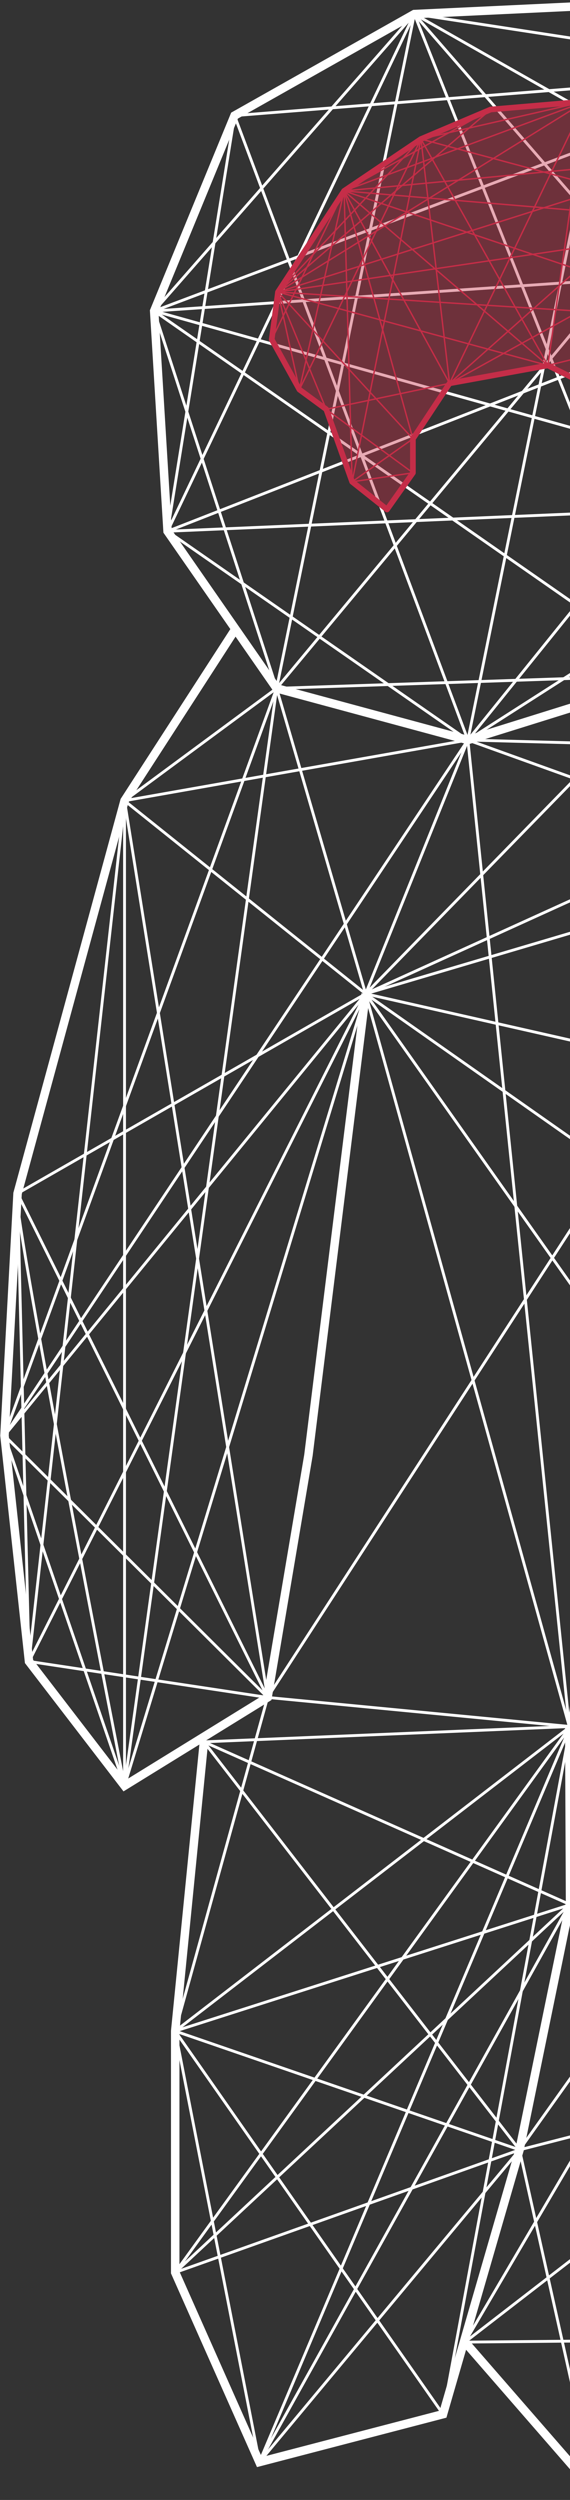 <svg width="508" height="2225" viewBox="0 0 508 2225" fill="none" xmlns="http://www.w3.org/2000/svg">
<rect x="0" y="0" width="508" height="2225" fill="#333333" stroke="none"/>
<path d="M416.995 658.654L602.833 600.68L747.725 447.26L759.67 234.144L703.419 63.668L549.97 4L369.272 12.528L209.019 102.892L137.406 276.784L149.351 472.816L246.519 612.625L416.995 658.654Z" stroke="white" stroke-width="7.553" stroke-miterlimit="10"/>
<path d="M759.672 1497.42L749.449 1630.4L722.171 1846.93L672.725 2082.18L531.222 2218.58L414.442 2084.51" stroke="white" stroke-width="7.553" stroke-miterlimit="10"/>
<path d="M181.741 1550.29L156.156 1807.71V2022.52L231.187 2191.3L394.828 2148.66L463.024 1913.4L508.062 1693.91L507.359 1536.65" stroke="white" stroke-width="7.553" stroke-miterlimit="10"/>
<path d="M209.823 559.85L110.989 712.638L15.658 1062.17L4 1277.7L25.852 1478.7L110.989 1589.37L238.48 1510.75L274.889 1295.19L325.857 884.492" stroke="white" stroke-width="7.553" stroke-miterlimit="10"/>
<path d="M416.997 658.653L209.02 102.891" stroke="white" stroke-width="2.518" stroke-linecap="round" stroke-linejoin="round"/>
<path d="M246.519 612.625L137.406 276.785" stroke="white" stroke-width="2.518" stroke-linecap="round" stroke-linejoin="round"/>
<path d="M416.997 658.654L549.972 4" stroke="white" stroke-width="2.518" stroke-linecap="round" stroke-linejoin="round"/>
<path d="M246.52 612.624L369.273 12.527" stroke="white" stroke-width="2.518" stroke-linecap="round" stroke-linejoin="round"/>
<path d="M416.997 658.653L759.671 234.143" stroke="white" stroke-width="2.518" stroke-linecap="round" stroke-linejoin="round"/>
<path d="M246.52 612.624L703.42 63.667" stroke="white" stroke-width="2.518" stroke-linecap="round" stroke-linejoin="round"/>
<path d="M759.67 234.143L137.406 276.783L703.419 63.667" stroke="white" stroke-width="2.518" stroke-linecap="round" stroke-linejoin="round"/>
<path d="M549.972 4L759.671 234.144L369.274 12.528L703.42 63.668L209.02 102.892" stroke="white" stroke-width="2.518" stroke-linecap="round" stroke-linejoin="round"/>
<path d="M747.725 447.259L703.419 63.667L602.833 600.679L759.67 234.143L149.351 472.815L369.272 12.527L137.406 276.783" stroke="white" stroke-width="2.518" stroke-linecap="round" stroke-linejoin="round"/>
<path d="M747.725 447.259L369.272 12.527L602.833 600.679" stroke="white" stroke-width="2.518" stroke-linecap="round" stroke-linejoin="round"/>
<path d="M149.351 472.816L747.725 447.261L137.406 276.785L602.833 600.68" stroke="white" stroke-width="2.518" stroke-linecap="round" stroke-linejoin="round"/>
<path d="M246.52 612.624L602.834 600.679" stroke="white" stroke-width="2.518" stroke-linecap="round" stroke-linejoin="round"/>
<path d="M209.02 102.891L149.352 472.815L416.996 658.653L747.726 447.26" stroke="white" stroke-width="2.518" stroke-linecap="round" stroke-linejoin="round"/>
<path d="M238.48 1510.75L25.852 1478.7L110.989 712.637V1589.37L325.857 884.491L25.852 1478.7" stroke="white" stroke-width="2.518" stroke-linecap="round" stroke-linejoin="round"/>
<path d="M15.661 1062.17L238.483 1510.75L110.992 712.636L325.86 884.49L246.523 612.625L110.992 1589.39C110.992 1589.39 5.583 1052.12 15.661 1062.17Z" stroke="white" stroke-width="2.518" stroke-linecap="round" stroke-linejoin="round"/>
<path d="M325.859 884.49L15.66 1062.17L25.854 1478.7" stroke="white" stroke-width="2.518" stroke-linecap="round" stroke-linejoin="round"/>
<path d="M4 1277.7L110.989 1589.36" stroke="white" stroke-width="2.518" stroke-linecap="round" stroke-linejoin="round"/>
<path d="M416.998 658.653L800.591 668.876L325.86 884.49L759.673 982.578" stroke="white" stroke-width="2.518" stroke-linecap="round" stroke-linejoin="round"/>
<path d="M896.065 1038.83L759.673 1497.42L909.704 1246.81L771.618 1197.39L325.86 884.49L759.673 1497.42L507.362 1536.65" stroke="white" stroke-width="2.518" stroke-linecap="round" stroke-linejoin="round"/>
<path d="M602.833 600.678L800.588 668.875L720.475 767.766M602.833 600.678L720.475 767.766M602.833 600.678L325.857 884.489M720.475 767.766L896.062 1038.83L682.257 516.575L720.475 767.766ZM720.475 767.766L325.857 884.489M720.475 767.766L416.996 658.652M720.475 767.766L238.48 1510.74L4 1277.7M720.475 767.766L507.359 1536.64M325.857 884.489L416.996 658.652M325.857 884.489L4 1277.7M416.996 658.652L110.989 712.635L246.52 612.624L4 1277.7M416.996 658.652L4 1277.7" stroke="white" stroke-width="2.518" stroke-linecap="round" stroke-linejoin="round"/>
<path d="M416.997 658.653L507.36 1536.65L602.835 600.679" stroke="white" stroke-width="2.518" stroke-linecap="round" stroke-linejoin="round"/>
<path d="M749.449 1630.4L507.36 1536.65L722.171 1846.93L414.442 2084.51" stroke="white" stroke-width="2.518" stroke-linecap="round" stroke-linejoin="round"/>
<path d="M507.36 1536.65L672.725 2082.19L507.36 1536.65Z" stroke="white" stroke-width="2.518" stroke-linecap="round" stroke-linejoin="round"/>
<path d="M759.672 1497.42L414.442 2084.51L759.672 1497.42Z" stroke="white" stroke-width="2.518" stroke-linecap="round" stroke-linejoin="round"/>
<path d="M507.36 1695.17L722.171 1846.93L463.025 1913.4L759.671 1497.42L507.36 1695.17Z" stroke="white" stroke-width="2.518" stroke-linecap="round" stroke-linejoin="round"/>
<path d="M414.44 2084.51L672.724 2082.18L759.67 1497.42L531.981 2217.6L508.281 1695.17M508.281 1536.64L156.156 1807.7M508.281 1536.64L181.741 1550.28L508.281 1695.17M508.281 1536.64L238.48 1510.74L156.156 1807.7M508.281 1536.64L156.156 2022.52L463.024 1913.4L156.156 1807.7M508.281 1536.64L231.187 2191.3L156.156 1807.7M508.281 1536.64L394.828 2148.66L156.156 1807.7M508.281 1536.64V1695.17M156.156 1807.7L508.281 1695.17" stroke="white" stroke-width="2.518" stroke-linecap="round" stroke-linejoin="round"/>
<path d="M463.025 1913.4L231.159 2191.3L463.025 1913.4Z" stroke="white" stroke-width="2.518" stroke-linecap="round" stroke-linejoin="round"/>
<path d="M722.172 1846.93L531.222 2218.58L463.026 1913.4L181.743 1550.29" stroke="white" stroke-width="2.518" stroke-linecap="round" stroke-linejoin="round"/>
<path d="M156.156 2022.52L507.359 1695.18L231.187 2191.3" stroke="white" stroke-width="2.518" stroke-linecap="round" stroke-linejoin="round"/>
<path d="M672.727 2082.19L507.362 1695.18L771.618 1197.39L507.362 1536.65L325.86 884.49" stroke="white" stroke-width="2.518" stroke-linecap="round" stroke-linejoin="round"/>
<path d="M247.736 259.936L488.265 325.237L306.664 169.935L400.651 341.179" stroke="#C52D48" stroke-width="1.259" stroke-linecap="round" stroke-linejoin="round"/>
<path d="M266.856 346.739L375.164 123.75" stroke="#C52D48" stroke-width="1.259" stroke-linecap="round" stroke-linejoin="round"/>
<path d="M306.666 169.933L313.826 428.791L375.163 123.75" stroke="#C52D48" stroke-width="1.259" stroke-linecap="round" stroke-linejoin="round"/>
<path d="M247.736 259.936L290.744 364.28" stroke="#C52D48" stroke-width="1.259" stroke-linecap="round" stroke-linejoin="round"/>
<path d="M247.736 259.936L368.001 390.559L306.664 169.935" stroke="#C52D48" stroke-width="1.259" stroke-linecap="round" stroke-linejoin="round"/>
<path d="M368.003 390.558L313.827 428.792L368.003 420.821" stroke="#C52D48" stroke-width="1.259" stroke-linecap="round" stroke-linejoin="round"/>
<path d="M375.165 123.751L488.269 325.236L521.708 90.29L375.165 123.751ZM375.165 123.751L657.104 199.409L521.708 90.29L400.655 341.178L375.165 123.751Z" stroke="#C52D48" stroke-width="1.259" stroke-linecap="round" stroke-linejoin="round"/>
<path d="M375.161 123.751L247.736 259.936M247.736 259.936L437.286 97.451L306.664 169.934M247.736 259.936L521.704 90.29L306.664 169.934M247.736 259.936L627.647 139.671L306.664 169.934M247.736 259.936L657.1 199.409L306.664 169.934M247.736 259.936L650.728 285.425L306.664 169.934" stroke="#C52D48" stroke-width="1.259" stroke-linecap="round" stroke-linejoin="round"/>
<path d="M247.738 259.936L266.855 346.741L306.666 169.935L242.154 302.156" stroke="#C52D48" stroke-width="1.259" stroke-linecap="round" stroke-linejoin="round"/>
<path d="M488.265 325.236L650.727 285.425L627.647 139.671L400.651 341.178L657.1 199.41L555.164 358.697" stroke="#C52D48" stroke-width="1.259" stroke-linecap="round" stroke-linejoin="round"/>
<path d="M400.653 341.178L290.747 364.28L368.003 420.821" stroke="#C52D48" stroke-width="1.259" stroke-linecap="round" stroke-linejoin="round"/>
<path d="M266.855 346.74L290.746 364.28L313.827 428.792L344.9 453.471L368.003 420.821V390.558L400.653 341.178L488.267 325.236L555.166 358.696L650.73 285.425L657.102 199.409L627.649 139.671L521.706 90.29L437.289 97.451L375.164 123.751L306.666 169.934L247.738 259.935L242.154 302.155L266.855 346.74Z" fill="#C52D48" fill-opacity="0.4" stroke="#C52D48" stroke-width="5.035" stroke-linecap="round" stroke-linejoin="round"/>
</svg>

